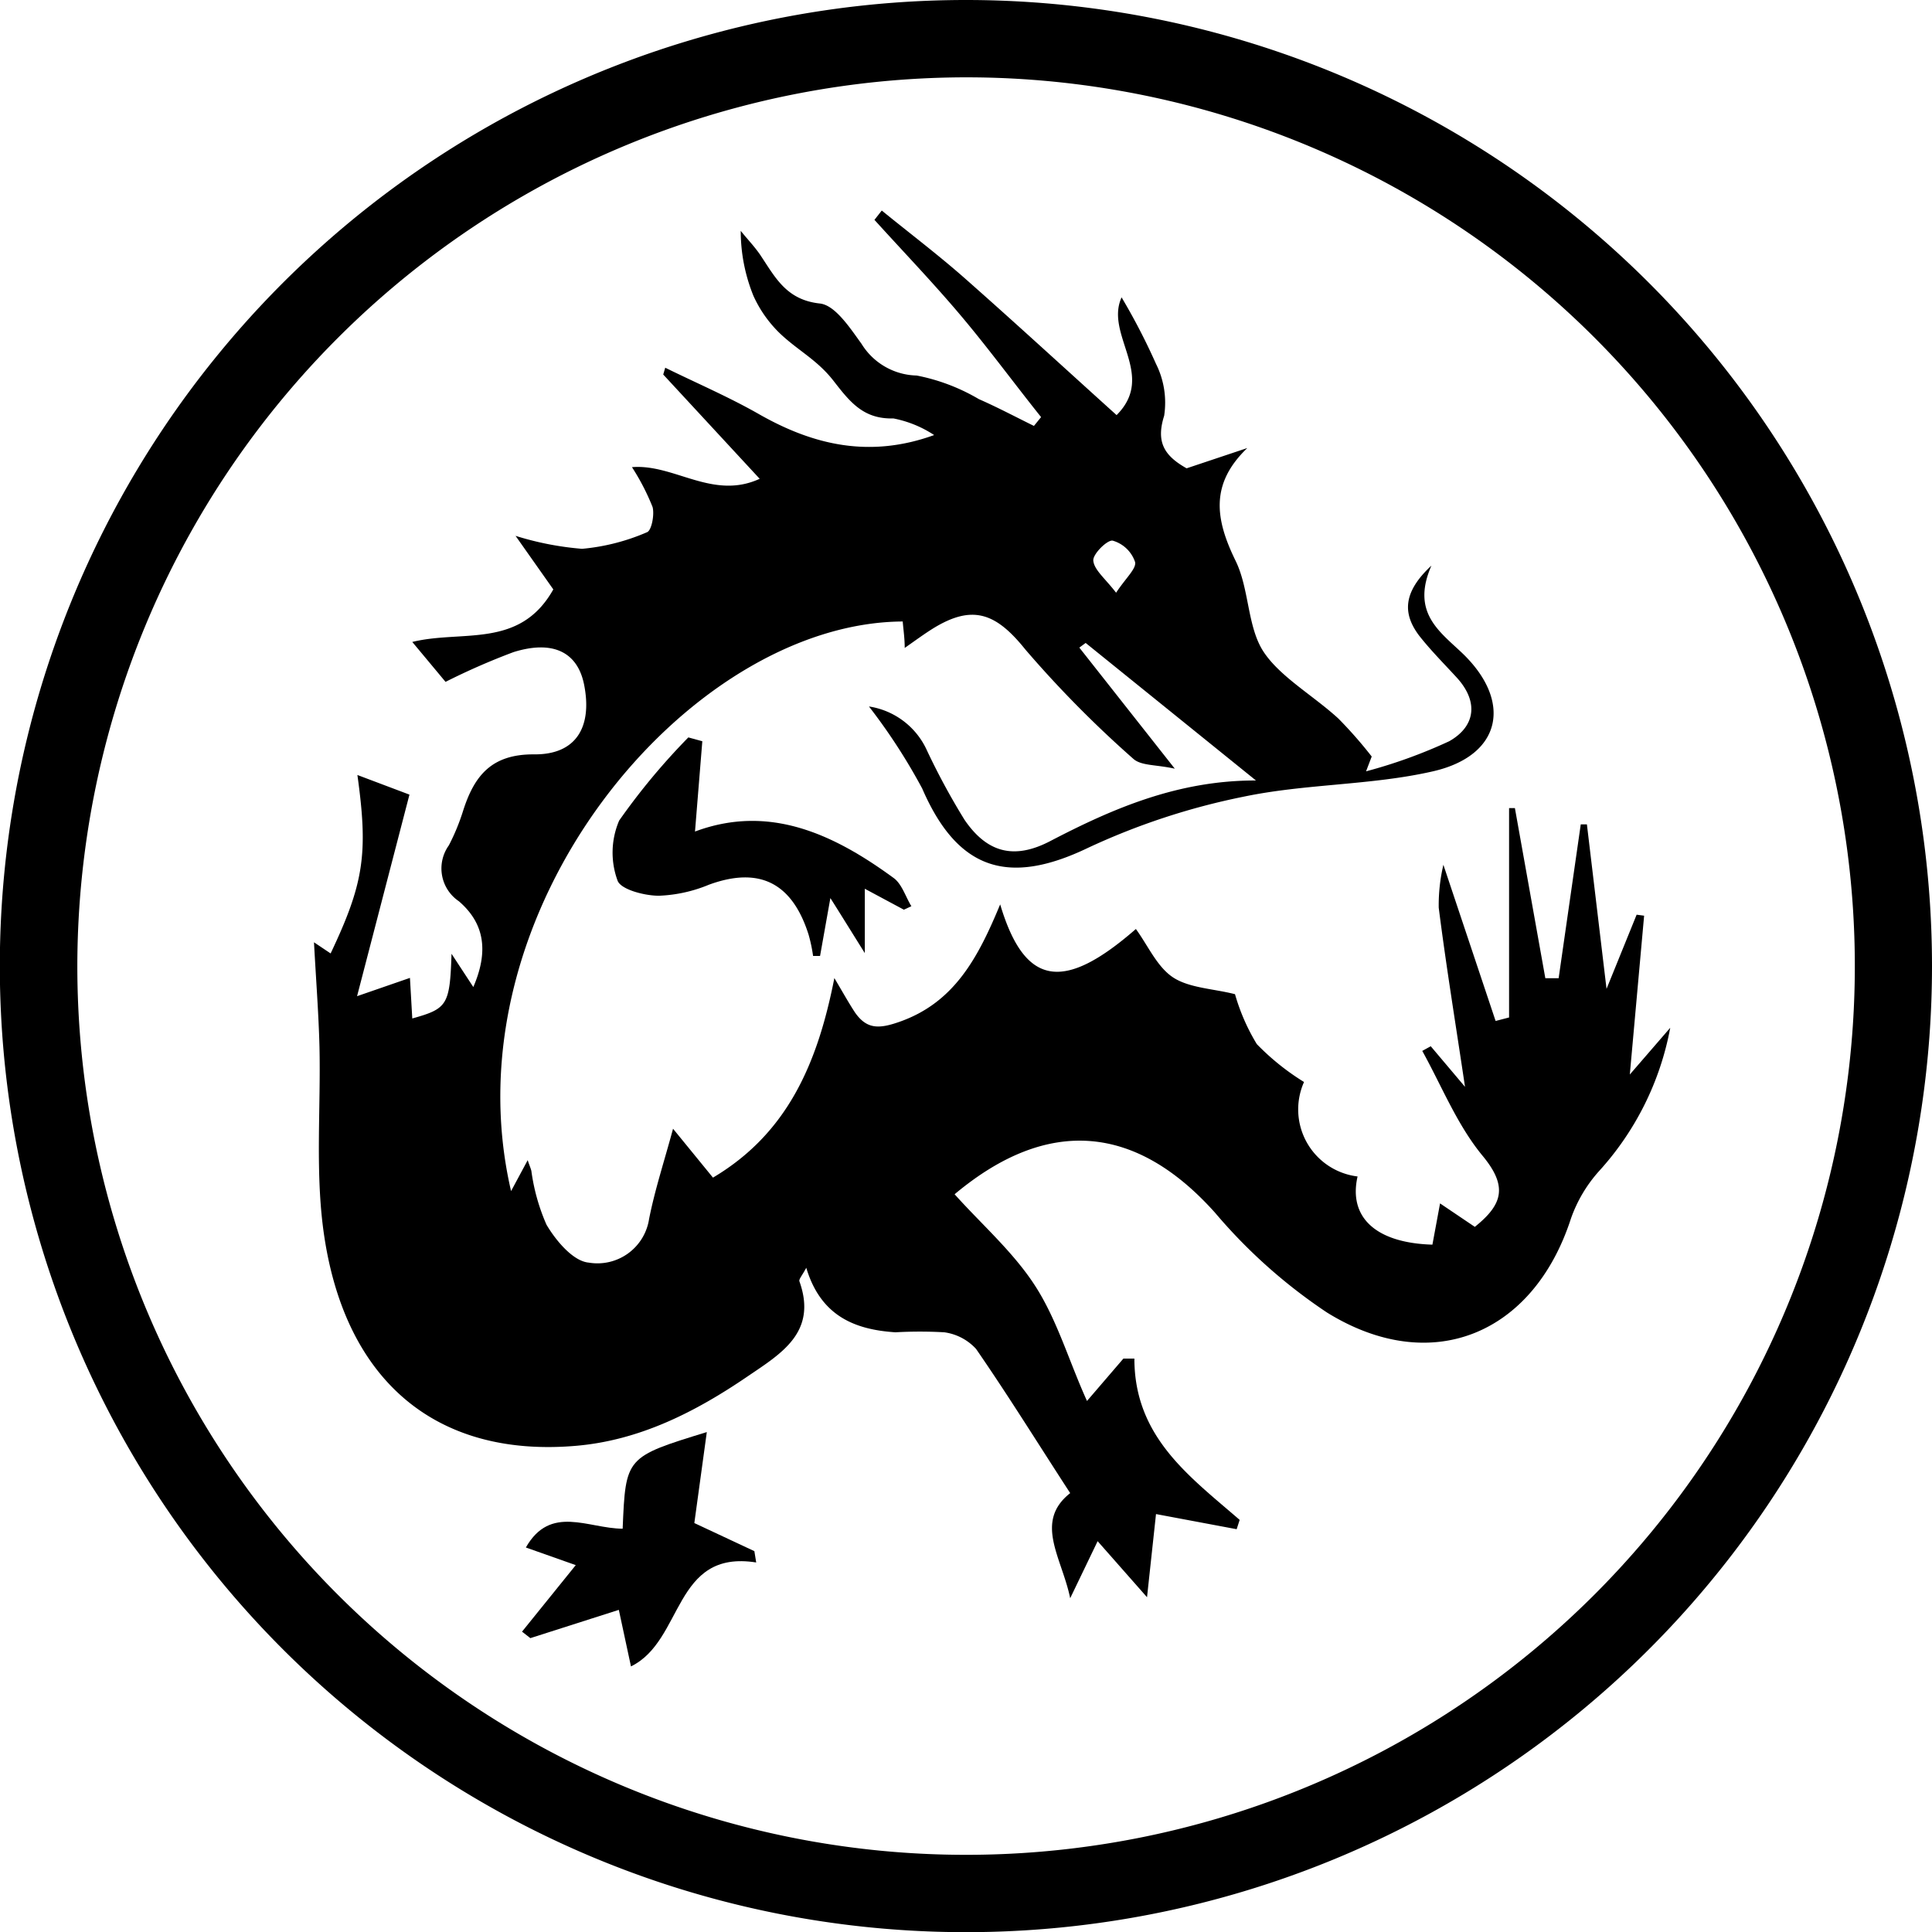 <svg xmlns="http://www.w3.org/2000/svg" viewBox="0 0 116.17 116.17"><title>05_dragon</title><g id="Layer_2" data-name="Layer 2"><g id="Layer_1-2" data-name="Layer 1"><path d="M70.64,46.22c-1.14-.25-2-.17-2.48-.58a66.36,66.36,0,0,1-6.51-6.59c-1.76-2.19-3.17-2.74-5.58-1.24-.51.32-1,.68-1.67,1.15,0-.59-.08-1.09-.12-1.59-12.88.07-27.46,17.4-23.55,34.25l1-1.86c.09.28.17.45.22.64a12,12,0,0,0,.91,3.24c.59,1,1.62,2.2,2.54,2.28a3.14,3.14,0,0,0,3.63-2.63c.35-1.76.91-3.46,1.44-5.42l2.4,2.94c4.48-2.66,6.29-6.86,7.3-12,.56.95.88,1.52,1.24,2.07.7,1,1.42,1,2.65.57,3.34-1.16,4.76-3.89,6.08-7.07,1.49,5,3.86,5.23,8.16,1.48.73,1,1.28,2.29,2.25,2.92s2.42.67,3.71,1a12.23,12.23,0,0,0,1.31,3,14.69,14.69,0,0,0,2.84,2.28,4.06,4.06,0,0,0,3.22,5.68c-.56,2.46,1.1,4,4.5,4.1l.46-2.48,2.09,1.41c1.67-1.34,2-2.42.47-4.27s-2.45-4.18-3.63-6.31l.51-.28,2.06,2.44c-.55-3.7-1.13-7.23-1.58-10.77A10.59,10.59,0,0,1,86.79,52l3.14,9.39.81-.21V48.59h.35l1.83,10.23.8,0,1.33-9.25.37,0,1.18,9.89L98.41,55l.45.06L98,64.61l2.43-2.81a17.56,17.56,0,0,1-4.3,8.64,8.47,8.47,0,0,0-1.67,2.83c-2.27,7-8.43,9.52-14.67,5.65a32.13,32.13,0,0,1-6.73-6C68.3,67.6,63,67.12,57.4,71.81c1.65,1.84,3.56,3.5,4.87,5.55s2,4.47,3.09,6.88l2.19-2.55.66,0c0,4.72,3.32,7.09,6.33,9.7l-.18.56-4.85-.91-.54,5L66,92.67,64.35,96.1c-.5-2.44-2.19-4.59,0-6.32-1.95-3-3.74-5.89-5.66-8.67a3.17,3.17,0,0,0-1.91-1,26.1,26.1,0,0,0-2.94,0c-2.47-.16-4.5-1-5.36-3.88-.24.46-.46.69-.41.82,1.09,3.06-1.1,4.34-3.1,5.7-3.15,2.15-6.52,3.87-10.38,4.19-8.45.71-14-4-15.17-13.16-.45-3.56-.13-7.22-.21-10.82-.05-2-.21-4.06-.33-6.3l1,.67c2-4.22,2.27-6,1.61-10.73l3.13,1.18L21.47,59.9l3.18-1.1.14,2.44c2.11-.59,2.26-.8,2.36-3.89l1.31,2c1-2.31.56-3.93-.87-5.16a2.38,2.38,0,0,1-.6-3.36,12.75,12.75,0,0,0,.86-2.09c.67-2.09,1.7-3.4,4.27-3.38s3.5-1.7,3-4.2c-.39-1.94-1.86-2.69-4.24-1.95A41.07,41.07,0,0,0,26.79,41l-2-2.4c3-.74,6.46.44,8.48-3.16L31,32.22A18.26,18.26,0,0,0,35,33a12.68,12.68,0,0,0,3.91-1c.27-.11.45-1.05.33-1.51A13.78,13.78,0,0,0,38,28.09c2.54-.21,4.85,2,7.68.7l-5.8-6.27.12-.41c1.89.93,3.83,1.76,5.65,2.8,3.27,1.86,6.65,2.65,10.52,1.25a6.81,6.81,0,0,0-2.45-1c-1.81.05-2.62-1-3.6-2.26S48,21.09,46.92,20.07a7.34,7.34,0,0,1-1.62-2.29,10.38,10.38,0,0,1-.76-3.9c.42.53.89,1,1.26,1.58.86,1.3,1.54,2.58,3.5,2.79.92.1,1.81,1.47,2.5,2.42a4,4,0,0,0,3.32,1.91A11.78,11.78,0,0,1,58.86,24c1.12.49,2.21,1.07,3.31,1.61l.43-.53c-1.6-2-3.16-4.13-4.84-6.12s-3.45-3.83-5.18-5.74l.44-.56c1.67,1.36,3.39,2.66,5,4.08,3.06,2.7,6.07,5.47,9.12,8.22,2.41-2.41-.73-4.82.3-7.08a38.32,38.32,0,0,1,2.07,4A5.21,5.21,0,0,1,70,25c-.5,1.58,0,2.4,1.35,3.16L75,26.94c-2.26,2.17-1.92,4.29-.71,6.77.84,1.7.7,4,1.7,5.5s3,2.63,4.49,4a25.89,25.89,0,0,1,2,2.28l-.34.89a30.41,30.41,0,0,0,5-1.81c1.56-.88,1.79-2.35.47-3.81-.77-.84-1.57-1.64-2.27-2.53-1-1.32-1-2.61.73-4.22-1.21,2.77.42,3.91,1.8,5.21,3.1,2.92,2.45,6.21-1.71,7.16-3.72.85-7.66.74-11.41,1.53A41.36,41.36,0,0,0,65.38,51c-4.79,2.29-7.82,1.28-9.93-3.59a35.23,35.23,0,0,0-3.2-4.93,4.58,4.58,0,0,1,3.49,2.65A41.8,41.8,0,0,0,58,49.3c1.37,2,3,2.39,5.14,1.28,3.83-2,7.73-3.66,12.38-3.65L65.28,38.66l-.38.28ZM67.11,35.64c.57-.87,1.24-1.46,1.14-1.85a2,2,0,0,0-1.34-1.28c-.32-.07-1.21.81-1.17,1.2C65.79,34.27,66.45,34.78,67.11,35.64Z"/><path d="M54.35,54.7,52,53.44v3.87C51.18,56,50.62,55.09,49.93,54l-.62,3.48-.42,0a9.4,9.4,0,0,0-.27-1.28c-1-3.16-3-4.1-6-3a8.66,8.66,0,0,1-3,.66c-.88,0-2.31-.38-2.49-.92a4.89,4.89,0,0,1,.1-3.6,39.7,39.7,0,0,1,4.16-5l.84.23L41.79,50c4.45-1.66,8.32.14,11.94,2.79.5.36.72,1.13,1.07,1.7Z"/><path d="M37.44,91.92c.18-4.31.18-4.31,5.06-5.81l-.75,5.47,3.61,1.69.11.68c-5-.79-4.35,4.7-7.53,6.25l-.73-3.4-5.32,1.7-.5-.39,3.23-4-3-1.06C33.1,90.45,35.36,91.91,37.44,91.92Z"/><path d="M58.08,4.65A53.44,53.44,0,1,1,4.65,58.08,53.49,53.49,0,0,1,58.08,4.65m0-4.65a58.09,58.09,0,1,0,58.09,58.08A58.09,58.09,0,0,0,58.08,0Z"/></g></g></svg>